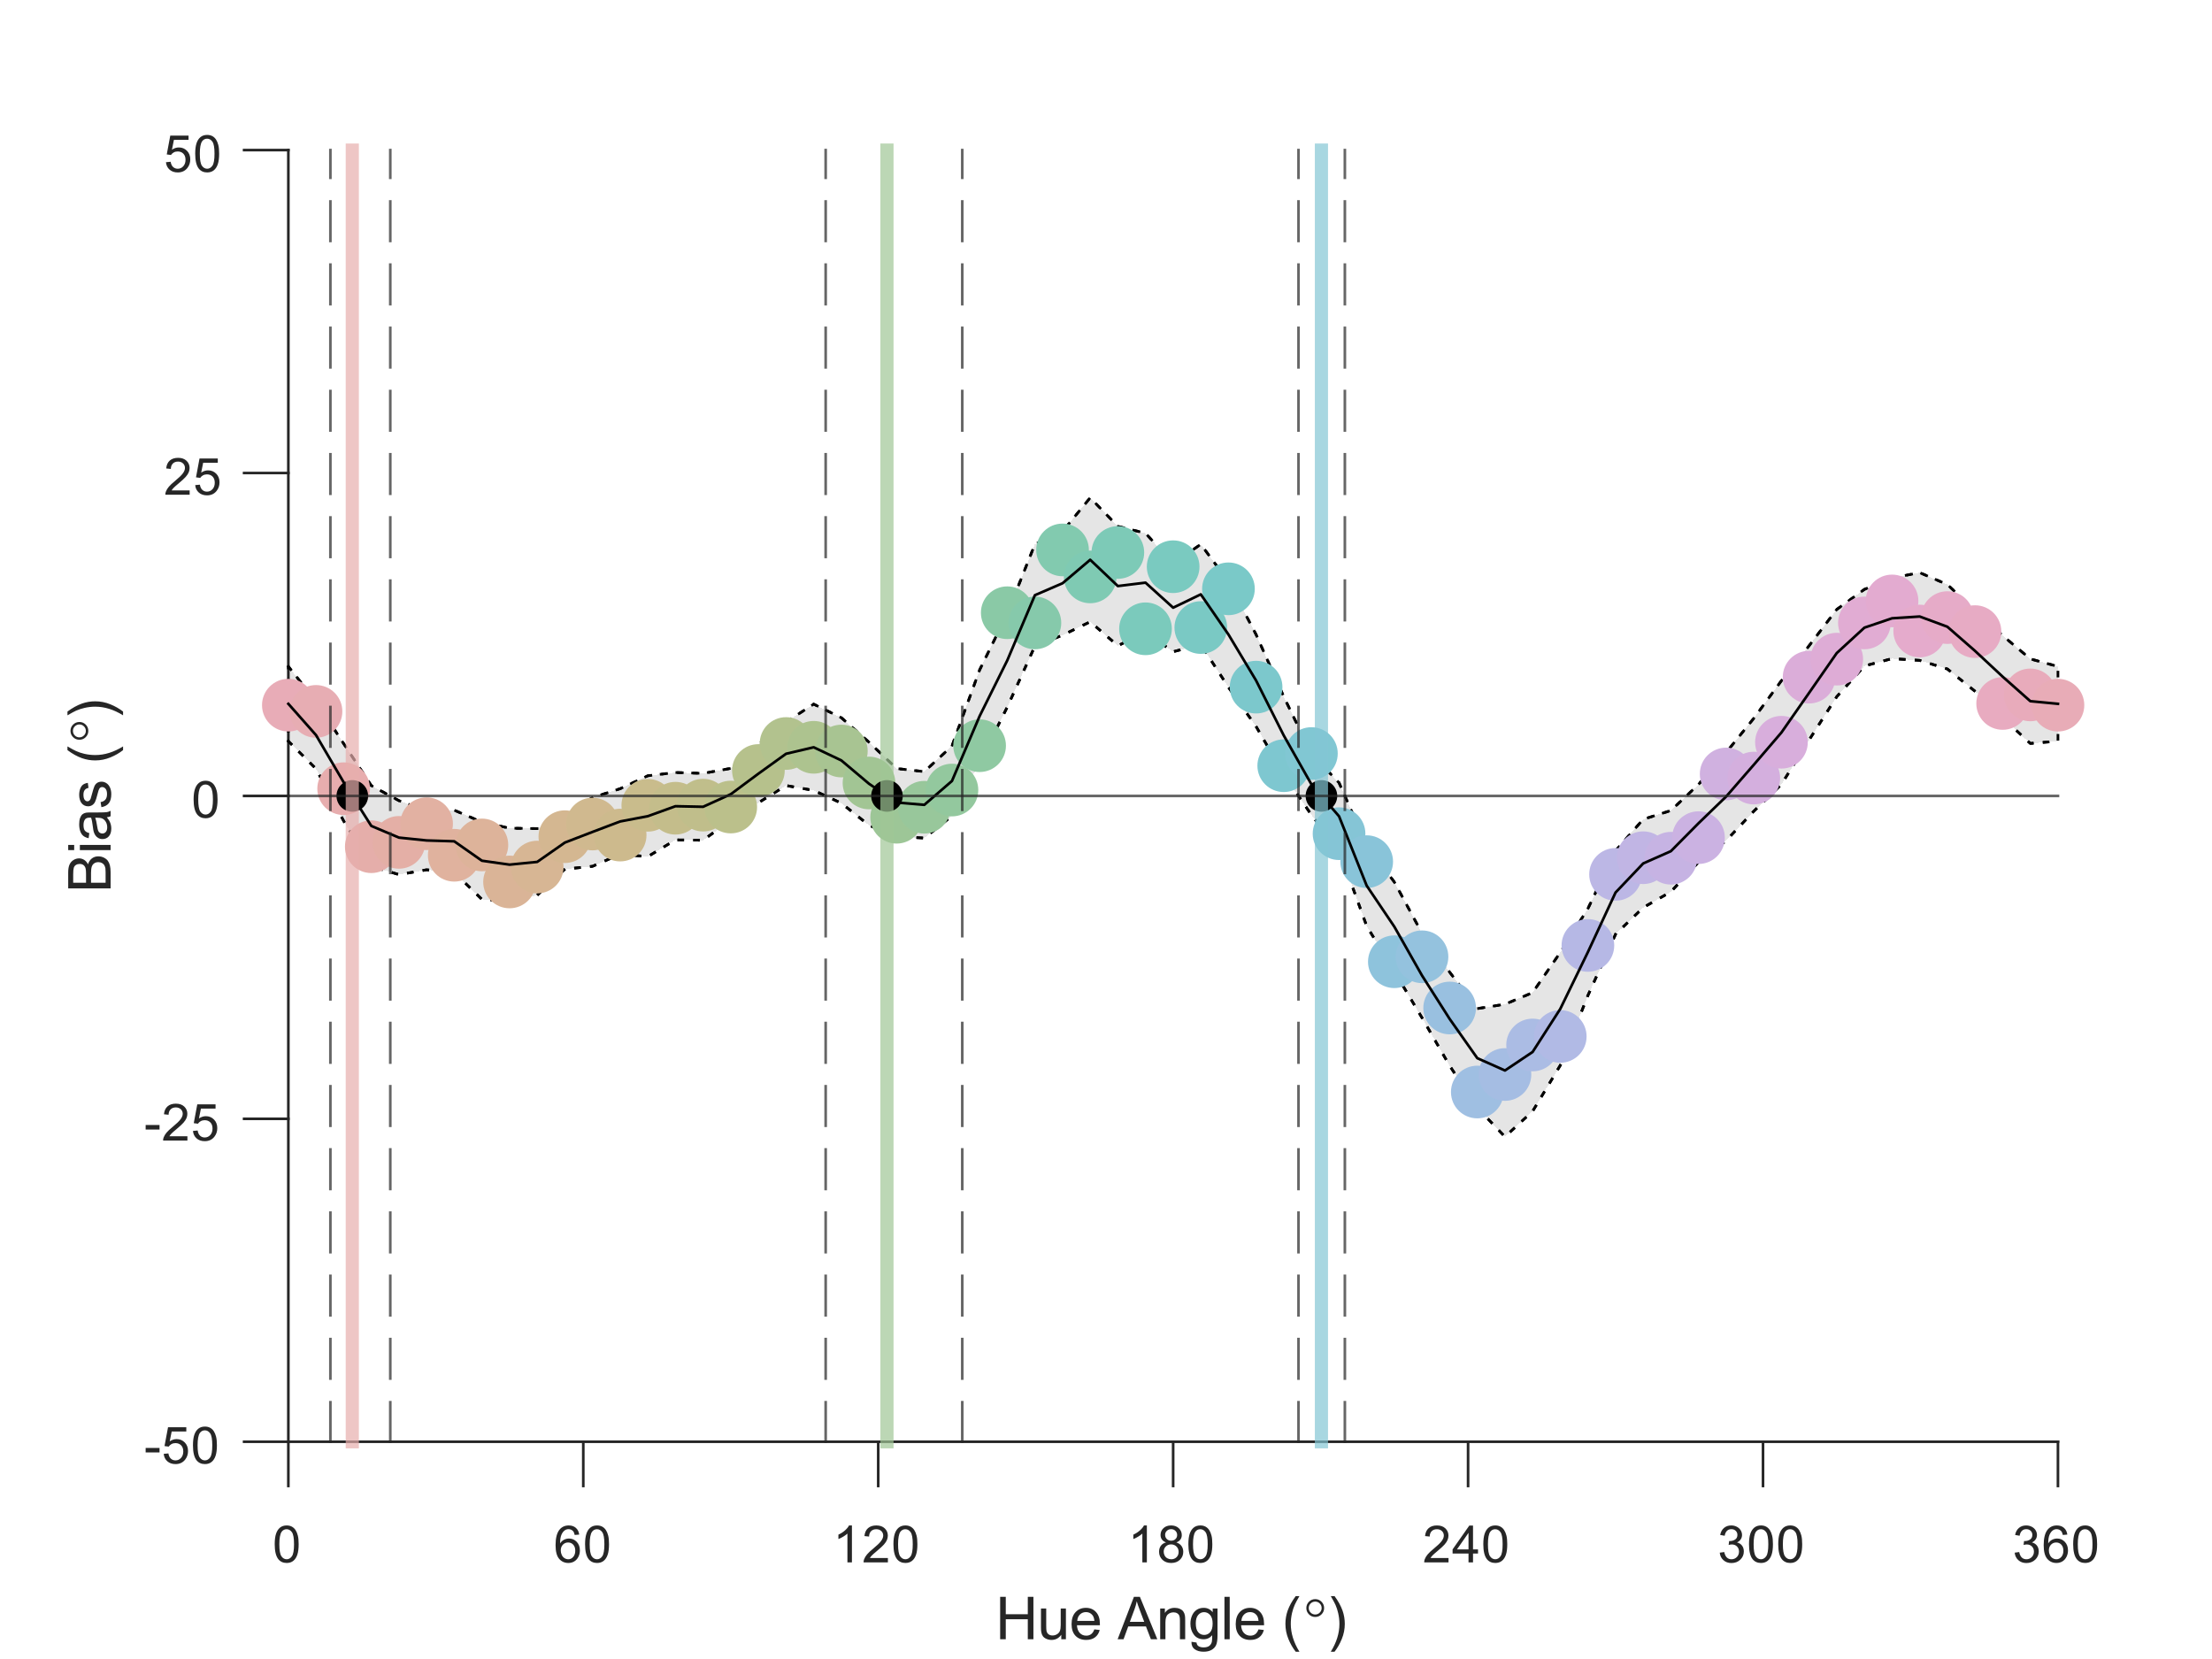 <?xml version="1.0"?>
<!DOCTYPE svg PUBLIC '-//W3C//DTD SVG 1.0//EN'
          'http://www.w3.org/TR/2001/REC-SVG-20010904/DTD/svg10.dtd'>
<svg xmlns:xlink="http://www.w3.org/1999/xlink" style="fill-opacity:1; color-rendering:auto; color-interpolation:auto; text-rendering:auto; stroke:black; stroke-linecap:square; stroke-miterlimit:10; shape-rendering:auto; stroke-opacity:1; fill:black; stroke-dasharray:none; font-weight:normal; stroke-width:1; font-family:'Dialog'; font-style:normal; stroke-linejoin:miter; font-size:12px; stroke-dashoffset:0; image-rendering:auto;" width="560" height="420" xmlns="http://www.w3.org/2000/svg"
><rect width="100%" height="100%" fill="#808080" stroke="none"/><!--Generated by the Batik Graphics2D SVG Generator--><defs id="genericDefs"
  /><g
  ><defs id="defs1"
    ><clipPath clipPathUnits="userSpaceOnUse" id="clipPath1"
      ><path d="M0 0 L560 0 L560 420 L0 420 L0 0 Z"
      /></clipPath
    ></defs
    ><g style="fill:white; stroke:white;"
    ><rect x="0" y="0" width="560" style="clip-path:url(#clipPath1); stroke:none;" height="420"
    /></g
    ><g style="fill:white; text-rendering:optimizeSpeed; color-rendering:optimizeSpeed; image-rendering:optimizeSpeed; shape-rendering:crispEdges; stroke:white; color-interpolation:sRGB;"
    ><rect x="0" width="560" height="420" y="0" style="stroke:none;"
      /><path style="stroke:none;" d="M73 365 L521 365 L521 38 L73 38 Z"
    /></g
    ><g style="fill:rgb(38,38,38); text-rendering:geometricPrecision; image-rendering:optimizeQuality; color-rendering:optimizeQuality; stroke-linejoin:round; stroke:rgb(38,38,38); color-interpolation:linearRGB; stroke-width:0.667;"
    ><line y2="365" style="fill:none;" x1="73" x2="521" y1="365"
      /><line y2="376.2" style="fill:none;" x1="73" x2="73" y1="365"
      /><line y2="376.2" style="fill:none;" x1="147.667" x2="147.667" y1="365"
      /><line y2="376.2" style="fill:none;" x1="222.333" x2="222.333" y1="365"
      /><line y2="376.2" style="fill:none;" x1="297" x2="297" y1="365"
      /><line y2="376.2" style="fill:none;" x1="371.667" x2="371.667" y1="365"
      /><line y2="376.2" style="fill:none;" x1="446.333" x2="446.333" y1="365"
      /><line y2="376.2" style="fill:none;" x1="521" x2="521" y1="365"
    /></g
    ><g transform="translate(73,381.533)" style="font-size:13.333px; fill:rgb(38,38,38); text-rendering:geometricPrecision; color-rendering:optimizeQuality; image-rendering:optimizeQuality; stroke:rgb(38,38,38); color-interpolation:linearRGB;"
    ><path style="stroke:none;" d="M-3.453 9.406 Q-3.453 7.766 -3.117 6.758 Q-2.781 5.75 -2.109 5.203 Q-1.438 4.656 -0.422 4.656 Q0.328 4.656 0.891 4.961 Q1.453 5.266 1.82 5.828 Q2.188 6.391 2.398 7.211 Q2.609 8.031 2.609 9.406 Q2.609 11.047 2.273 12.055 Q1.938 13.062 1.266 13.609 Q0.594 14.156 -0.422 14.156 Q-1.766 14.156 -2.547 13.188 Q-3.453 12.031 -3.453 9.406 ZM-2.281 9.406 Q-2.281 11.703 -1.75 12.461 Q-1.219 13.219 -0.422 13.219 Q0.359 13.219 0.898 12.461 Q1.438 11.703 1.438 9.406 Q1.438 7.109 0.898 6.359 Q0.359 5.609 -0.438 5.609 Q-1.219 5.609 -1.703 6.266 Q-2.281 7.125 -2.281 9.406 Z"
    /></g
    ><g transform="translate(147.667,381.533)" style="font-size:13.333px; fill:rgb(38,38,38); text-rendering:geometricPrecision; color-rendering:optimizeQuality; image-rendering:optimizeQuality; stroke:rgb(38,38,38); color-interpolation:linearRGB;"
    ><path style="stroke:none;" d="M-1.031 6.969 L-2.172 7.062 Q-2.312 6.391 -2.594 6.078 Q-3.062 5.594 -3.734 5.594 Q-4.281 5.594 -4.703 5.906 Q-5.234 6.297 -5.547 7.047 Q-5.859 7.797 -5.875 9.203 Q-5.469 8.578 -4.867 8.273 Q-4.266 7.969 -3.609 7.969 Q-2.469 7.969 -1.664 8.805 Q-0.859 9.641 -0.859 10.984 Q-0.859 11.859 -1.242 12.609 Q-1.625 13.359 -2.281 13.758 Q-2.938 14.156 -3.781 14.156 Q-5.203 14.156 -6.109 13.109 Q-7.016 12.062 -7.016 9.641 Q-7.016 6.953 -6.016 5.719 Q-5.141 4.656 -3.672 4.656 Q-2.578 4.656 -1.875 5.273 Q-1.172 5.891 -1.031 6.969 ZM-5.703 10.984 Q-5.703 11.578 -5.453 12.117 Q-5.203 12.656 -4.75 12.938 Q-4.297 13.219 -3.797 13.219 Q-3.078 13.219 -2.555 12.633 Q-2.031 12.047 -2.031 11.047 Q-2.031 10.078 -2.547 9.523 Q-3.062 8.969 -3.844 8.969 Q-4.625 8.969 -5.164 9.523 Q-5.703 10.078 -5.703 10.984 ZM0.451 9.406 Q0.451 7.766 0.787 6.758 Q1.123 5.75 1.794 5.203 Q2.466 4.656 3.482 4.656 Q4.232 4.656 4.794 4.961 Q5.357 5.266 5.724 5.828 Q6.091 6.391 6.302 7.211 Q6.513 8.031 6.513 9.406 Q6.513 11.047 6.177 12.055 Q5.841 13.062 5.169 13.609 Q4.497 14.156 3.482 14.156 Q2.138 14.156 1.357 13.188 Q0.451 12.031 0.451 9.406 ZM1.623 9.406 Q1.623 11.703 2.154 12.461 Q2.685 13.219 3.482 13.219 Q4.263 13.219 4.802 12.461 Q5.341 11.703 5.341 9.406 Q5.341 7.109 4.802 6.359 Q4.263 5.609 3.466 5.609 Q2.685 5.609 2.201 6.266 Q1.623 7.125 1.623 9.406 Z"
    /></g
    ><g transform="translate(222.333,381.533)" style="font-size:13.333px; fill:rgb(38,38,38); text-rendering:geometricPrecision; color-rendering:optimizeQuality; image-rendering:optimizeQuality; stroke:rgb(38,38,38); color-interpolation:linearRGB;"
    ><path style="stroke:none;" d="M-6.656 14 L-7.797 14 L-7.797 6.719 Q-8.219 7.109 -8.883 7.508 Q-9.547 7.906 -10.078 8.094 L-10.078 6.984 Q-9.125 6.547 -8.406 5.906 Q-7.688 5.266 -7.391 4.656 L-6.656 4.656 L-6.656 14 ZM2.451 12.906 L2.451 14 L-3.706 14 Q-3.721 13.594 -3.565 13.203 Q-3.331 12.578 -2.815 11.969 Q-2.299 11.359 -1.315 10.562 Q0.201 9.312 0.732 8.586 Q1.263 7.859 1.263 7.219 Q1.263 6.531 0.779 6.07 Q0.294 5.609 -0.487 5.609 Q-1.315 5.609 -1.807 6.102 Q-2.299 6.594 -2.315 7.469 L-3.487 7.344 Q-3.362 6.031 -2.581 5.344 Q-1.799 4.656 -0.471 4.656 Q0.873 4.656 1.654 5.398 Q2.435 6.141 2.435 7.234 Q2.435 7.797 2.208 8.336 Q1.982 8.875 1.451 9.477 Q0.919 10.078 -0.315 11.109 Q-1.346 11.969 -1.635 12.281 Q-1.924 12.594 -2.112 12.906 L2.451 12.906 ZM3.854 9.406 Q3.854 7.766 4.19 6.758 Q4.526 5.75 5.198 5.203 Q5.87 4.656 6.886 4.656 Q7.636 4.656 8.198 4.961 Q8.761 5.266 9.128 5.828 Q9.495 6.391 9.706 7.211 Q9.917 8.031 9.917 9.406 Q9.917 11.047 9.581 12.055 Q9.245 13.062 8.573 13.609 Q7.901 14.156 6.886 14.156 Q5.542 14.156 4.761 13.188 Q3.854 12.031 3.854 9.406 ZM5.026 9.406 Q5.026 11.703 5.558 12.461 Q6.089 13.219 6.886 13.219 Q7.667 13.219 8.206 12.461 Q8.745 11.703 8.745 9.406 Q8.745 7.109 8.206 6.359 Q7.667 5.609 6.87 5.609 Q6.089 5.609 5.604 6.266 Q5.026 7.125 5.026 9.406 Z"
    /></g
    ><g transform="translate(297,381.533)" style="font-size:13.333px; fill:rgb(38,38,38); text-rendering:geometricPrecision; color-rendering:optimizeQuality; image-rendering:optimizeQuality; stroke:rgb(38,38,38); color-interpolation:linearRGB;"
    ><path style="stroke:none;" d="M-6.656 14 L-7.797 14 L-7.797 6.719 Q-8.219 7.109 -8.883 7.508 Q-9.547 7.906 -10.078 8.094 L-10.078 6.984 Q-9.125 6.547 -8.406 5.906 Q-7.688 5.266 -7.391 4.656 L-6.656 4.656 L-6.656 14 ZM-1.799 8.953 Q-2.502 8.688 -2.846 8.211 Q-3.19 7.734 -3.19 7.062 Q-3.19 6.047 -2.463 5.352 Q-1.737 4.656 -0.518 4.656 Q0.701 4.656 1.443 5.367 Q2.185 6.078 2.185 7.094 Q2.185 7.734 1.841 8.211 Q1.498 8.688 0.81 8.953 Q1.669 9.234 2.115 9.859 Q2.56 10.484 2.56 11.344 Q2.56 12.531 1.716 13.344 Q0.873 14.156 -0.502 14.156 Q-1.877 14.156 -2.721 13.344 Q-3.565 12.531 -3.565 11.312 Q-3.565 10.406 -3.104 9.789 Q-2.643 9.172 -1.799 8.953 ZM-2.034 7.016 Q-2.034 7.672 -1.604 8.094 Q-1.174 8.516 -0.502 8.516 Q0.169 8.516 0.591 8.102 Q1.013 7.688 1.013 7.078 Q1.013 6.453 0.576 6.023 Q0.138 5.594 -0.502 5.594 Q-1.159 5.594 -1.596 6.016 Q-2.034 6.438 -2.034 7.016 ZM-2.393 11.312 Q-2.393 11.797 -2.159 12.258 Q-1.924 12.719 -1.471 12.969 Q-1.018 13.219 -0.487 13.219 Q0.326 13.219 0.857 12.695 Q1.388 12.172 1.388 11.359 Q1.388 10.531 0.841 9.992 Q0.294 9.453 -0.534 9.453 Q-1.331 9.453 -1.862 9.984 Q-2.393 10.516 -2.393 11.312 ZM3.854 9.406 Q3.854 7.766 4.19 6.758 Q4.526 5.75 5.198 5.203 Q5.87 4.656 6.886 4.656 Q7.636 4.656 8.198 4.961 Q8.761 5.266 9.128 5.828 Q9.495 6.391 9.706 7.211 Q9.917 8.031 9.917 9.406 Q9.917 11.047 9.581 12.055 Q9.245 13.062 8.573 13.609 Q7.901 14.156 6.886 14.156 Q5.542 14.156 4.761 13.188 Q3.854 12.031 3.854 9.406 ZM5.026 9.406 Q5.026 11.703 5.558 12.461 Q6.089 13.219 6.886 13.219 Q7.667 13.219 8.206 12.461 Q8.745 11.703 8.745 9.406 Q8.745 7.109 8.206 6.359 Q7.667 5.609 6.87 5.609 Q6.089 5.609 5.604 6.266 Q5.026 7.125 5.026 9.406 Z"
    /></g
    ><g transform="translate(371.667,381.533)" style="font-size:13.333px; fill:rgb(38,38,38); text-rendering:geometricPrecision; color-rendering:optimizeQuality; image-rendering:optimizeQuality; stroke:rgb(38,38,38); color-interpolation:linearRGB;"
    ><path style="stroke:none;" d="M-4.953 12.906 L-4.953 14 L-11.109 14 Q-11.125 13.594 -10.969 13.203 Q-10.734 12.578 -10.219 11.969 Q-9.703 11.359 -8.719 10.562 Q-7.203 9.312 -6.672 8.586 Q-6.141 7.859 -6.141 7.219 Q-6.141 6.531 -6.625 6.07 Q-7.109 5.609 -7.891 5.609 Q-8.719 5.609 -9.211 6.102 Q-9.703 6.594 -9.719 7.469 L-10.891 7.344 Q-10.766 6.031 -9.984 5.344 Q-9.203 4.656 -7.875 4.656 Q-6.531 4.656 -5.75 5.398 Q-4.969 6.141 -4.969 7.234 Q-4.969 7.797 -5.195 8.336 Q-5.422 8.875 -5.953 9.477 Q-6.484 10.078 -7.719 11.109 Q-8.75 11.969 -9.039 12.281 Q-9.328 12.594 -9.516 12.906 L-4.953 12.906 ZM0.107 14 L0.107 11.766 L-3.924 11.766 L-3.924 10.719 L0.31 4.688 L1.248 4.688 L1.248 10.719 L2.513 10.719 L2.513 11.766 L1.248 11.766 L1.248 14 L0.107 14 ZM0.107 10.719 L0.107 6.531 L-2.815 10.719 L0.107 10.719 ZM3.854 9.406 Q3.854 7.766 4.19 6.758 Q4.526 5.75 5.198 5.203 Q5.87 4.656 6.886 4.656 Q7.636 4.656 8.198 4.961 Q8.761 5.266 9.128 5.828 Q9.495 6.391 9.706 7.211 Q9.917 8.031 9.917 9.406 Q9.917 11.047 9.581 12.055 Q9.245 13.062 8.573 13.609 Q7.901 14.156 6.886 14.156 Q5.542 14.156 4.761 13.188 Q3.854 12.031 3.854 9.406 ZM5.026 9.406 Q5.026 11.703 5.558 12.461 Q6.089 13.219 6.886 13.219 Q7.667 13.219 8.206 12.461 Q8.745 11.703 8.745 9.406 Q8.745 7.109 8.206 6.359 Q7.667 5.609 6.87 5.609 Q6.089 5.609 5.604 6.266 Q5.026 7.125 5.026 9.406 Z"
    /></g
    ><g transform="translate(446.333,381.533)" style="font-size:13.333px; fill:rgb(38,38,38); text-rendering:geometricPrecision; color-rendering:optimizeQuality; image-rendering:optimizeQuality; stroke:rgb(38,38,38); color-interpolation:linearRGB;"
    ><path style="stroke:none;" d="M-10.953 11.547 L-9.812 11.391 Q-9.609 12.359 -9.141 12.789 Q-8.672 13.219 -7.984 13.219 Q-7.188 13.219 -6.633 12.664 Q-6.078 12.109 -6.078 11.281 Q-6.078 10.484 -6.586 9.977 Q-7.094 9.469 -7.891 9.469 Q-8.219 9.469 -8.703 9.594 L-8.578 8.594 Q-8.453 8.609 -8.391 8.609 Q-7.656 8.609 -7.07 8.227 Q-6.484 7.844 -6.484 7.047 Q-6.484 6.422 -6.914 6.008 Q-7.344 5.594 -8.016 5.594 Q-8.688 5.594 -9.125 6.016 Q-9.562 6.438 -9.703 7.266 L-10.844 7.062 Q-10.625 5.922 -9.883 5.289 Q-9.141 4.656 -8.047 4.656 Q-7.281 4.656 -6.641 4.984 Q-6 5.312 -5.656 5.875 Q-5.312 6.438 -5.312 7.078 Q-5.312 7.672 -5.641 8.172 Q-5.969 8.672 -6.594 8.953 Q-5.781 9.156 -5.32 9.75 Q-4.859 10.344 -4.859 11.25 Q-4.859 12.469 -5.75 13.32 Q-6.641 14.172 -8 14.172 Q-9.219 14.172 -10.031 13.438 Q-10.844 12.703 -10.953 11.547 ZM-3.549 9.406 Q-3.549 7.766 -3.213 6.758 Q-2.877 5.75 -2.206 5.203 Q-1.534 4.656 -0.518 4.656 Q0.232 4.656 0.794 4.961 Q1.357 5.266 1.724 5.828 Q2.091 6.391 2.302 7.211 Q2.513 8.031 2.513 9.406 Q2.513 11.047 2.177 12.055 Q1.841 13.062 1.169 13.609 Q0.497 14.156 -0.518 14.156 Q-1.862 14.156 -2.643 13.188 Q-3.549 12.031 -3.549 9.406 ZM-2.377 9.406 Q-2.377 11.703 -1.846 12.461 Q-1.315 13.219 -0.518 13.219 Q0.263 13.219 0.802 12.461 Q1.341 11.703 1.341 9.406 Q1.341 7.109 0.802 6.359 Q0.263 5.609 -0.534 5.609 Q-1.315 5.609 -1.799 6.266 Q-2.377 7.125 -2.377 9.406 ZM3.854 9.406 Q3.854 7.766 4.19 6.758 Q4.526 5.75 5.198 5.203 Q5.87 4.656 6.886 4.656 Q7.636 4.656 8.198 4.961 Q8.761 5.266 9.128 5.828 Q9.495 6.391 9.706 7.211 Q9.917 8.031 9.917 9.406 Q9.917 11.047 9.581 12.055 Q9.245 13.062 8.573 13.609 Q7.901 14.156 6.886 14.156 Q5.542 14.156 4.761 13.188 Q3.854 12.031 3.854 9.406 ZM5.026 9.406 Q5.026 11.703 5.558 12.461 Q6.089 13.219 6.886 13.219 Q7.667 13.219 8.206 12.461 Q8.745 11.703 8.745 9.406 Q8.745 7.109 8.206 6.359 Q7.667 5.609 6.87 5.609 Q6.089 5.609 5.604 6.266 Q5.026 7.125 5.026 9.406 Z"
    /></g
    ><g transform="translate(521,381.533)" style="font-size:13.333px; fill:rgb(38,38,38); text-rendering:geometricPrecision; color-rendering:optimizeQuality; image-rendering:optimizeQuality; stroke:rgb(38,38,38); color-interpolation:linearRGB;"
    ><path style="stroke:none;" d="M-10.953 11.547 L-9.812 11.391 Q-9.609 12.359 -9.141 12.789 Q-8.672 13.219 -7.984 13.219 Q-7.188 13.219 -6.633 12.664 Q-6.078 12.109 -6.078 11.281 Q-6.078 10.484 -6.586 9.977 Q-7.094 9.469 -7.891 9.469 Q-8.219 9.469 -8.703 9.594 L-8.578 8.594 Q-8.453 8.609 -8.391 8.609 Q-7.656 8.609 -7.07 8.227 Q-6.484 7.844 -6.484 7.047 Q-6.484 6.422 -6.914 6.008 Q-7.344 5.594 -8.016 5.594 Q-8.688 5.594 -9.125 6.016 Q-9.562 6.438 -9.703 7.266 L-10.844 7.062 Q-10.625 5.922 -9.883 5.289 Q-9.141 4.656 -8.047 4.656 Q-7.281 4.656 -6.641 4.984 Q-6 5.312 -5.656 5.875 Q-5.312 6.438 -5.312 7.078 Q-5.312 7.672 -5.641 8.172 Q-5.969 8.672 -6.594 8.953 Q-5.781 9.156 -5.32 9.75 Q-4.859 10.344 -4.859 11.25 Q-4.859 12.469 -5.75 13.32 Q-6.641 14.172 -8 14.172 Q-9.219 14.172 -10.031 13.438 Q-10.844 12.703 -10.953 11.547 ZM2.373 6.969 L1.232 7.062 Q1.091 6.391 0.81 6.078 Q0.341 5.594 -0.331 5.594 Q-0.877 5.594 -1.299 5.906 Q-1.831 6.297 -2.143 7.047 Q-2.456 7.797 -2.471 9.203 Q-2.065 8.578 -1.463 8.273 Q-0.862 7.969 -0.206 7.969 Q0.935 7.969 1.74 8.805 Q2.544 9.641 2.544 10.984 Q2.544 11.859 2.162 12.609 Q1.779 13.359 1.123 13.758 Q0.466 14.156 -0.378 14.156 Q-1.799 14.156 -2.706 13.109 Q-3.612 12.062 -3.612 9.641 Q-3.612 6.953 -2.612 5.719 Q-1.737 4.656 -0.268 4.656 Q0.826 4.656 1.529 5.273 Q2.232 5.891 2.373 6.969 ZM-2.299 10.984 Q-2.299 11.578 -2.049 12.117 Q-1.799 12.656 -1.346 12.938 Q-0.893 13.219 -0.393 13.219 Q0.326 13.219 0.849 12.633 Q1.373 12.047 1.373 11.047 Q1.373 10.078 0.857 9.523 Q0.341 8.969 -0.44 8.969 Q-1.221 8.969 -1.76 9.523 Q-2.299 10.078 -2.299 10.984 ZM3.854 9.406 Q3.854 7.766 4.19 6.758 Q4.526 5.75 5.198 5.203 Q5.87 4.656 6.886 4.656 Q7.636 4.656 8.198 4.961 Q8.761 5.266 9.128 5.828 Q9.495 6.391 9.706 7.211 Q9.917 8.031 9.917 9.406 Q9.917 11.047 9.581 12.055 Q9.245 13.062 8.573 13.609 Q7.901 14.156 6.886 14.156 Q5.542 14.156 4.761 13.188 Q3.854 12.031 3.854 9.406 ZM5.026 9.406 Q5.026 11.703 5.558 12.461 Q6.089 13.219 6.886 13.219 Q7.667 13.219 8.206 12.461 Q8.745 11.703 8.745 9.406 Q8.745 7.109 8.206 6.359 Q7.667 5.609 6.87 5.609 Q6.089 5.609 5.604 6.266 Q5.026 7.125 5.026 9.406 Z"
    /></g
    ><g transform="translate(252,415)" style="font-size:14.667px; fill:rgb(38,38,38); text-rendering:geometricPrecision; color-rendering:optimizeQuality; image-rendering:optimizeQuality; stroke:rgb(38,38,38); color-interpolation:linearRGB;"
    ><path style="stroke:none;" d="M1.203 0 L1.203 -10.734 L2.625 -10.734 L2.625 -6.328 L8.203 -6.328 L8.203 -10.734 L9.625 -10.734 L9.625 0 L8.203 0 L8.203 -5.062 L2.625 -5.062 L2.625 0 L1.203 0 ZM16.678 0 L16.678 -1.141 Q15.756 0.172 14.209 0.172 Q13.522 0.172 12.92 -0.094 Q12.319 -0.359 12.03 -0.758 Q11.741 -1.156 11.631 -1.734 Q11.537 -2.109 11.537 -2.953 L11.537 -7.781 L12.866 -7.781 L12.866 -3.469 Q12.866 -2.438 12.944 -2.078 Q13.069 -1.547 13.467 -1.25 Q13.866 -0.953 14.459 -0.953 Q15.053 -0.953 15.576 -1.258 Q16.1 -1.562 16.319 -2.086 Q16.537 -2.609 16.537 -3.609 L16.537 -7.781 L17.85 -7.781 L17.85 0 L16.678 0 ZM25.048 -2.5 L26.407 -2.344 Q26.095 -1.141 25.22 -0.484 Q24.345 0.172 22.985 0.172 Q21.282 0.172 20.282 -0.875 Q19.282 -1.922 19.282 -3.828 Q19.282 -5.781 20.298 -6.867 Q21.314 -7.953 22.923 -7.953 Q24.485 -7.953 25.47 -6.891 Q26.454 -5.828 26.454 -3.906 Q26.454 -3.781 26.454 -3.547 L20.642 -3.547 Q20.72 -2.266 21.368 -1.586 Q22.017 -0.906 23.001 -0.906 Q23.72 -0.906 24.235 -1.289 Q24.751 -1.672 25.048 -2.5 ZM20.72 -4.641 L25.064 -4.641 Q24.97 -5.625 24.564 -6.109 Q23.939 -6.875 22.939 -6.875 Q22.017 -6.875 21.399 -6.266 Q20.782 -5.656 20.72 -4.641 ZM30.943 0 L35.068 -10.734 L36.584 -10.734 L40.99 0 L39.365 0 L38.115 -3.25 L33.63 -3.25 L32.443 0 L30.943 0 ZM34.037 -4.406 L37.677 -4.406 L36.552 -7.391 Q36.037 -8.734 35.787 -9.609 Q35.584 -8.578 35.209 -7.562 L34.037 -4.406 ZM41.718 0 L41.718 -7.781 L42.906 -7.781 L42.906 -6.672 Q43.765 -7.953 45.39 -7.953 Q46.093 -7.953 46.679 -7.703 Q47.265 -7.453 47.562 -7.039 Q47.859 -6.625 47.968 -6.062 Q48.047 -5.703 48.047 -4.781 L48.047 0 L46.718 0 L46.718 -4.734 Q46.718 -5.531 46.57 -5.93 Q46.422 -6.328 46.031 -6.57 Q45.64 -6.812 45.109 -6.812 Q44.265 -6.812 43.656 -6.281 Q43.047 -5.75 43.047 -4.25 L43.047 0 L41.718 0 ZM49.635 0.641 L50.916 0.828 Q50.995 1.422 51.354 1.703 Q51.854 2.062 52.698 2.062 Q53.62 2.062 54.12 1.695 Q54.62 1.328 54.791 0.672 Q54.885 0.266 54.885 -1.016 Q54.026 0 52.729 0 Q51.12 0 50.245 -1.156 Q49.37 -2.312 49.37 -3.938 Q49.37 -5.047 49.776 -5.984 Q50.182 -6.922 50.94 -7.438 Q51.698 -7.953 52.745 -7.953 Q54.12 -7.953 55.01 -6.844 L55.01 -7.781 L56.229 -7.781 L56.229 -1.062 Q56.229 0.766 55.854 1.523 Q55.479 2.281 54.682 2.719 Q53.885 3.156 52.713 3.156 Q51.323 3.156 50.463 2.531 Q49.604 1.906 49.635 0.641 ZM50.729 -4.031 Q50.729 -2.5 51.331 -1.797 Q51.932 -1.094 52.854 -1.094 Q53.76 -1.094 54.377 -1.789 Q54.995 -2.484 54.995 -3.984 Q54.995 -5.406 54.362 -6.133 Q53.729 -6.859 52.838 -6.859 Q51.948 -6.859 51.338 -6.148 Q50.729 -5.438 50.729 -4.031 ZM57.989 0 L57.989 -10.734 L59.318 -10.734 L59.318 0 L57.989 0 ZM66.605 -2.5 L67.964 -2.344 Q67.652 -1.141 66.777 -0.484 Q65.902 0.172 64.542 0.172 Q62.839 0.172 61.839 -0.875 Q60.839 -1.922 60.839 -3.828 Q60.839 -5.781 61.855 -6.867 Q62.871 -7.953 64.48 -7.953 Q66.042 -7.953 67.027 -6.891 Q68.011 -5.828 68.011 -3.906 Q68.011 -3.781 68.011 -3.547 L62.199 -3.547 Q62.277 -2.266 62.925 -1.586 Q63.574 -0.906 64.558 -0.906 Q65.277 -0.906 65.792 -1.289 Q66.308 -1.672 66.605 -2.5 ZM62.277 -4.641 L66.621 -4.641 Q66.527 -5.625 66.121 -6.109 Q65.496 -6.875 64.496 -6.875 Q63.574 -6.875 62.956 -6.266 Q62.339 -5.656 62.277 -4.641 ZM76.031 3.156 Q74.937 1.781 74.18 -0.062 Q73.422 -1.906 73.422 -3.891 Q73.422 -5.625 73.984 -7.234 Q74.641 -9.078 76.031 -10.922 L76.969 -10.922 Q76.078 -9.391 75.797 -8.75 Q75.344 -7.734 75.094 -6.641 Q74.781 -5.266 74.781 -3.875 Q74.781 -0.359 76.969 3.156 L76.031 3.156 Z"
    /></g
    ><g transform="translate(330,415)" style="font-size:14.667px; fill:rgb(38,38,38); text-rendering:geometricPrecision; image-rendering:optimizeQuality; color-rendering:optimizeQuality; font-family:serif; stroke:rgb(38,38,38); color-interpolation:linearRGB;"
    ><path style="stroke:none;" d="M2.969 -10.156 Q3.906 -10.156 4.562 -9.492 Q5.219 -8.828 5.219 -7.891 Q5.219 -6.969 4.562 -6.305 Q3.906 -5.641 2.969 -5.641 Q2.031 -5.641 1.375 -6.305 Q0.719 -6.969 0.719 -7.891 Q0.719 -8.828 1.375 -9.492 Q2.031 -10.156 2.969 -10.156 ZM2.969 -9.531 Q2.281 -9.531 1.805 -9.055 Q1.328 -8.578 1.328 -7.906 Q1.328 -7.234 1.805 -6.75 Q2.281 -6.266 2.969 -6.266 Q3.641 -6.266 4.117 -6.75 Q4.594 -7.234 4.594 -7.906 Q4.594 -8.578 4.117 -9.055 Q3.641 -9.531 2.969 -9.531 Z"
    /></g
    ><g transform="translate(336,415)" style="font-size:14.667px; fill:rgb(38,38,38); text-rendering:geometricPrecision; color-rendering:optimizeQuality; image-rendering:optimizeQuality; stroke:rgb(38,38,38); color-interpolation:linearRGB;"
    ><path style="stroke:none;" d="M1.859 3.156 L0.906 3.156 Q3.094 -0.359 3.094 -3.875 Q3.094 -5.266 2.781 -6.609 Q2.531 -7.719 2.094 -8.719 Q1.797 -9.375 0.906 -10.922 L1.859 -10.922 Q3.234 -9.078 3.891 -7.234 Q4.453 -5.625 4.453 -3.891 Q4.453 -1.906 3.695 -0.062 Q2.938 1.781 1.859 3.156 Z"
    /></g
    ><g style="fill:rgb(38,38,38); text-rendering:geometricPrecision; image-rendering:optimizeQuality; color-rendering:optimizeQuality; stroke-linejoin:round; stroke:rgb(38,38,38); color-interpolation:linearRGB; stroke-width:0.667;"
    ><line y2="38" style="fill:none;" x1="73" x2="73" y1="365"
      /><line y2="365" style="fill:none;" x1="73" x2="61.8" y1="365"
      /><line y2="283.25" style="fill:none;" x1="73" x2="61.8" y1="283.25"
      /><line y2="201.5" style="fill:none;" x1="73" x2="61.8" y1="201.5"
      /><line y2="119.75" style="fill:none;" x1="73" x2="61.8" y1="119.75"
      /><line y2="38" style="fill:none;" x1="73" x2="61.8" y1="38"
    /></g
    ><g transform="translate(56.467,365)" style="font-size:13.333px; fill:rgb(38,38,38); text-rendering:geometricPrecision; color-rendering:optimizeQuality; image-rendering:optimizeQuality; stroke:rgb(38,38,38); color-interpolation:linearRGB;"
    ><path style="stroke:none;" d="M-19.594 2.703 L-19.594 1.562 L-16.078 1.562 L-16.078 2.703 L-19.594 2.703 ZM-15.02 3.062 L-13.832 2.953 Q-13.692 3.844 -13.207 4.281 Q-12.723 4.719 -12.036 4.719 Q-11.207 4.719 -10.637 4.094 Q-10.067 3.469 -10.067 2.453 Q-10.067 1.469 -10.614 0.906 Q-11.161 0.344 -12.051 0.344 Q-12.614 0.344 -13.059 0.594 Q-13.504 0.844 -13.754 1.234 L-14.817 1.094 L-13.926 -3.672 L-9.301 -3.672 L-9.301 -2.594 L-13.004 -2.594 L-13.504 -0.094 Q-12.676 -0.672 -11.754 -0.672 Q-10.536 -0.672 -9.7 0.172 Q-8.864 1.016 -8.864 2.344 Q-8.864 3.609 -9.598 4.531 Q-10.489 5.656 -12.036 5.656 Q-13.301 5.656 -14.106 4.945 Q-14.911 4.234 -15.02 3.062 ZM-7.616 0.906 Q-7.616 -0.734 -7.28 -1.742 Q-6.944 -2.75 -6.272 -3.297 Q-5.601 -3.844 -4.585 -3.844 Q-3.835 -3.844 -3.272 -3.539 Q-2.71 -3.234 -2.343 -2.672 Q-1.976 -2.109 -1.765 -1.289 Q-1.554 -0.469 -1.554 0.906 Q-1.554 2.547 -1.89 3.555 Q-2.226 4.562 -2.897 5.109 Q-3.569 5.656 -4.585 5.656 Q-5.929 5.656 -6.71 4.688 Q-7.616 3.531 -7.616 0.906 ZM-6.444 0.906 Q-6.444 3.203 -5.913 3.961 Q-5.382 4.719 -4.585 4.719 Q-3.804 4.719 -3.265 3.961 Q-2.726 3.203 -2.726 0.906 Q-2.726 -1.391 -3.265 -2.141 Q-3.804 -2.891 -4.601 -2.891 Q-5.382 -2.891 -5.866 -2.234 Q-6.444 -1.375 -6.444 0.906 Z"
    /></g
    ><g transform="translate(56.467,283.25)" style="font-size:13.333px; fill:rgb(38,38,38); text-rendering:geometricPrecision; color-rendering:optimizeQuality; image-rendering:optimizeQuality; stroke:rgb(38,38,38); color-interpolation:linearRGB;"
    ><path style="stroke:none;" d="M-19.594 2.703 L-19.594 1.562 L-16.078 1.562 L-16.078 2.703 L-19.594 2.703 ZM-9.02 4.406 L-9.02 5.5 L-15.176 5.5 Q-15.192 5.094 -15.036 4.703 Q-14.801 4.078 -14.286 3.469 Q-13.77 2.859 -12.786 2.062 Q-11.27 0.812 -10.739 0.086 Q-10.207 -0.641 -10.207 -1.281 Q-10.207 -1.969 -10.692 -2.43 Q-11.176 -2.891 -11.957 -2.891 Q-12.786 -2.891 -13.278 -2.398 Q-13.77 -1.906 -13.786 -1.031 L-14.957 -1.156 Q-14.832 -2.469 -14.051 -3.156 Q-13.27 -3.844 -11.942 -3.844 Q-10.598 -3.844 -9.817 -3.102 Q-9.036 -2.359 -9.036 -1.266 Q-9.036 -0.703 -9.262 -0.164 Q-9.489 0.375 -10.02 0.977 Q-10.551 1.578 -11.786 2.609 Q-12.817 3.469 -13.106 3.781 Q-13.395 4.094 -13.582 4.406 L-9.02 4.406 ZM-7.616 3.062 L-6.429 2.953 Q-6.288 3.844 -5.804 4.281 Q-5.319 4.719 -4.632 4.719 Q-3.804 4.719 -3.233 4.094 Q-2.663 3.469 -2.663 2.453 Q-2.663 1.469 -3.21 0.906 Q-3.757 0.344 -4.647 0.344 Q-5.21 0.344 -5.655 0.594 Q-6.101 0.844 -6.351 1.234 L-7.413 1.094 L-6.522 -3.672 L-1.897 -3.672 L-1.897 -2.594 L-5.601 -2.594 L-6.101 -0.094 Q-5.272 -0.672 -4.351 -0.672 Q-3.132 -0.672 -2.296 0.172 Q-1.46 1.016 -1.46 2.344 Q-1.46 3.609 -2.194 4.531 Q-3.085 5.656 -4.632 5.656 Q-5.897 5.656 -6.702 4.945 Q-7.507 4.234 -7.616 3.062 Z"
    /></g
    ><g transform="translate(56.467,201.5)" style="font-size:13.333px; fill:rgb(38,38,38); text-rendering:geometricPrecision; color-rendering:optimizeQuality; image-rendering:optimizeQuality; stroke:rgb(38,38,38); color-interpolation:linearRGB;"
    ><path style="stroke:none;" d="M-7.453 0.906 Q-7.453 -0.734 -7.117 -1.742 Q-6.781 -2.75 -6.109 -3.297 Q-5.438 -3.844 -4.422 -3.844 Q-3.672 -3.844 -3.109 -3.539 Q-2.547 -3.234 -2.18 -2.672 Q-1.812 -2.109 -1.602 -1.289 Q-1.391 -0.469 -1.391 0.906 Q-1.391 2.547 -1.727 3.555 Q-2.062 4.562 -2.734 5.109 Q-3.406 5.656 -4.422 5.656 Q-5.766 5.656 -6.547 4.688 Q-7.453 3.531 -7.453 0.906 ZM-6.281 0.906 Q-6.281 3.203 -5.75 3.961 Q-5.219 4.719 -4.422 4.719 Q-3.641 4.719 -3.102 3.961 Q-2.562 3.203 -2.562 0.906 Q-2.562 -1.391 -3.102 -2.141 Q-3.641 -2.891 -4.438 -2.891 Q-5.219 -2.891 -5.703 -2.234 Q-6.281 -1.375 -6.281 0.906 Z"
    /></g
    ><g transform="translate(56.467,119.75)" style="font-size:13.333px; fill:rgb(38,38,38); text-rendering:geometricPrecision; color-rendering:optimizeQuality; image-rendering:optimizeQuality; stroke:rgb(38,38,38); color-interpolation:linearRGB;"
    ><path style="stroke:none;" d="M-8.453 4.406 L-8.453 5.5 L-14.609 5.5 Q-14.625 5.094 -14.469 4.703 Q-14.234 4.078 -13.719 3.469 Q-13.203 2.859 -12.219 2.062 Q-10.703 0.812 -10.172 0.086 Q-9.641 -0.641 -9.641 -1.281 Q-9.641 -1.969 -10.125 -2.43 Q-10.609 -2.891 -11.391 -2.891 Q-12.219 -2.891 -12.711 -2.398 Q-13.203 -1.906 -13.219 -1.031 L-14.391 -1.156 Q-14.266 -2.469 -13.484 -3.156 Q-12.703 -3.844 -11.375 -3.844 Q-10.031 -3.844 -9.25 -3.102 Q-8.469 -2.359 -8.469 -1.266 Q-8.469 -0.703 -8.695 -0.164 Q-8.922 0.375 -9.453 0.977 Q-9.984 1.578 -11.219 2.609 Q-12.25 3.469 -12.539 3.781 Q-12.828 4.094 -13.016 4.406 L-8.453 4.406 ZM-7.049 3.062 L-5.862 2.953 Q-5.721 3.844 -5.237 4.281 Q-4.753 4.719 -4.065 4.719 Q-3.237 4.719 -2.667 4.094 Q-2.096 3.469 -2.096 2.453 Q-2.096 1.469 -2.643 0.906 Q-3.19 0.344 -4.081 0.344 Q-4.643 0.344 -5.088 0.594 Q-5.534 0.844 -5.784 1.234 L-6.846 1.094 L-5.956 -3.672 L-1.331 -3.672 L-1.331 -2.594 L-5.034 -2.594 L-5.534 -0.094 Q-4.706 -0.672 -3.784 -0.672 Q-2.565 -0.672 -1.729 0.172 Q-0.893 1.016 -0.893 2.344 Q-0.893 3.609 -1.627 4.531 Q-2.518 5.656 -4.065 5.656 Q-5.331 5.656 -6.135 4.945 Q-6.94 4.234 -7.049 3.062 Z"
    /></g
    ><g transform="translate(56.467,38)" style="font-size:13.333px; fill:rgb(38,38,38); text-rendering:geometricPrecision; color-rendering:optimizeQuality; image-rendering:optimizeQuality; stroke:rgb(38,38,38); color-interpolation:linearRGB;"
    ><path style="stroke:none;" d="M-14.453 3.062 L-13.266 2.953 Q-13.125 3.844 -12.641 4.281 Q-12.156 4.719 -11.469 4.719 Q-10.641 4.719 -10.07 4.094 Q-9.5 3.469 -9.5 2.453 Q-9.5 1.469 -10.047 0.906 Q-10.594 0.344 -11.484 0.344 Q-12.047 0.344 -12.492 0.594 Q-12.938 0.844 -13.188 1.234 L-14.25 1.094 L-13.359 -3.672 L-8.734 -3.672 L-8.734 -2.594 L-12.438 -2.594 L-12.938 -0.094 Q-12.109 -0.672 -11.188 -0.672 Q-9.969 -0.672 -9.133 0.172 Q-8.297 1.016 -8.297 2.344 Q-8.297 3.609 -9.031 4.531 Q-9.922 5.656 -11.469 5.656 Q-12.734 5.656 -13.539 4.945 Q-14.344 4.234 -14.453 3.062 ZM-7.049 0.906 Q-7.049 -0.734 -6.713 -1.742 Q-6.378 -2.75 -5.706 -3.297 Q-5.034 -3.844 -4.018 -3.844 Q-3.268 -3.844 -2.706 -3.539 Q-2.143 -3.234 -1.776 -2.672 Q-1.409 -2.109 -1.198 -1.289 Q-0.987 -0.469 -0.987 0.906 Q-0.987 2.547 -1.323 3.555 Q-1.659 4.562 -2.331 5.109 Q-3.002 5.656 -4.018 5.656 Q-5.362 5.656 -6.143 4.688 Q-7.049 3.531 -7.049 0.906 ZM-5.878 0.906 Q-5.878 3.203 -5.346 3.961 Q-4.815 4.719 -4.018 4.719 Q-3.237 4.719 -2.698 3.961 Q-2.159 3.203 -2.159 0.906 Q-2.159 -1.391 -2.698 -2.141 Q-3.237 -2.891 -4.034 -2.891 Q-4.815 -2.891 -5.299 -2.234 Q-5.878 -1.375 -5.878 0.906 Z"
    /></g
    ><g transform="translate(28,226) rotate(-90)" style="font-size:14.667px; fill:rgb(38,38,38); text-rendering:geometricPrecision; color-rendering:optimizeQuality; image-rendering:optimizeQuality; stroke:rgb(38,38,38); color-interpolation:linearRGB;"
    ><path style="stroke:none;" d="M1.094 0 L1.094 -10.734 L5.125 -10.734 Q6.359 -10.734 7.102 -10.406 Q7.844 -10.078 8.266 -9.406 Q8.688 -8.734 8.688 -7.984 Q8.688 -7.297 8.312 -6.695 Q7.938 -6.094 7.188 -5.719 Q8.156 -5.422 8.68 -4.734 Q9.203 -4.047 9.203 -3.109 Q9.203 -2.359 8.883 -1.711 Q8.562 -1.062 8.094 -0.711 Q7.625 -0.359 6.922 -0.18 Q6.219 0 5.188 0 L1.094 0 ZM2.516 -6.219 L4.844 -6.219 Q5.781 -6.219 6.203 -6.344 Q6.734 -6.516 7.008 -6.891 Q7.281 -7.266 7.281 -7.828 Q7.281 -8.359 7.031 -8.766 Q6.781 -9.172 6.305 -9.32 Q5.828 -9.469 4.672 -9.469 L2.516 -9.469 L2.516 -6.219 ZM2.516 -1.266 L5.188 -1.266 Q5.875 -1.266 6.156 -1.312 Q6.656 -1.406 6.984 -1.609 Q7.312 -1.812 7.523 -2.203 Q7.734 -2.594 7.734 -3.109 Q7.734 -3.719 7.43 -4.156 Q7.125 -4.594 6.578 -4.773 Q6.031 -4.953 5 -4.953 L2.516 -4.953 L2.516 -1.266 ZM10.776 -9.219 L10.776 -10.734 L12.088 -10.734 L12.088 -9.219 L10.776 -9.219 ZM10.776 0 L10.776 -7.781 L12.088 -7.781 L12.088 0 L10.776 0 ZM19.094 -0.953 Q18.36 -0.344 17.688 -0.086 Q17.016 0.172 16.235 0.172 Q14.954 0.172 14.266 -0.453 Q13.579 -1.078 13.579 -2.047 Q13.579 -2.625 13.836 -3.094 Q14.094 -3.562 14.516 -3.852 Q14.938 -4.141 15.469 -4.281 Q15.844 -4.391 16.641 -4.484 Q18.235 -4.672 18.985 -4.938 Q19 -5.203 19 -5.281 Q19 -6.094 18.625 -6.422 Q18.11 -6.859 17.125 -6.859 Q16.188 -6.859 15.743 -6.539 Q15.297 -6.219 15.094 -5.391 L13.797 -5.562 Q13.969 -6.391 14.376 -6.898 Q14.782 -7.406 15.547 -7.68 Q16.313 -7.953 17.313 -7.953 Q18.313 -7.953 18.93 -7.719 Q19.547 -7.484 19.844 -7.133 Q20.141 -6.781 20.25 -6.234 Q20.313 -5.891 20.313 -5.016 L20.313 -3.266 Q20.313 -1.422 20.399 -0.938 Q20.485 -0.453 20.735 0 L19.36 0 Q19.157 -0.406 19.094 -0.953 ZM18.985 -3.906 Q18.266 -3.609 16.829 -3.406 Q16.016 -3.281 15.68 -3.141 Q15.344 -3 15.165 -2.719 Q14.985 -2.438 14.985 -2.094 Q14.985 -1.562 15.383 -1.211 Q15.782 -0.859 16.547 -0.859 Q17.313 -0.859 17.907 -1.195 Q18.5 -1.531 18.782 -2.109 Q18.985 -2.547 18.985 -3.422 L18.985 -3.906 ZM21.652 -2.328 L22.948 -2.531 Q23.058 -1.75 23.558 -1.328 Q24.058 -0.906 24.964 -0.906 Q25.87 -0.906 26.308 -1.273 Q26.745 -1.641 26.745 -2.141 Q26.745 -2.594 26.355 -2.844 Q26.089 -3.031 25.011 -3.297 Q23.558 -3.656 23.003 -3.93 Q22.448 -4.203 22.159 -4.672 Q21.87 -5.141 21.87 -5.719 Q21.87 -6.234 22.105 -6.68 Q22.339 -7.125 22.745 -7.406 Q23.058 -7.641 23.589 -7.797 Q24.12 -7.953 24.73 -7.953 Q25.636 -7.953 26.331 -7.688 Q27.027 -7.422 27.355 -6.977 Q27.683 -6.531 27.808 -5.766 L26.527 -5.594 Q26.433 -6.203 26.011 -6.539 Q25.589 -6.875 24.823 -6.875 Q23.917 -6.875 23.527 -6.57 Q23.136 -6.266 23.136 -5.859 Q23.136 -5.609 23.292 -5.406 Q23.464 -5.188 23.808 -5.047 Q23.995 -4.984 24.964 -4.719 Q26.37 -4.344 26.925 -4.109 Q27.48 -3.875 27.792 -3.414 Q28.105 -2.953 28.105 -2.281 Q28.105 -1.625 27.722 -1.047 Q27.339 -0.469 26.613 -0.148 Q25.886 0.172 24.964 0.172 Q23.448 0.172 22.659 -0.453 Q21.87 -1.078 21.652 -2.328 ZM36.099 3.156 Q35.005 1.781 34.247 -0.062 Q33.489 -1.906 33.489 -3.891 Q33.489 -5.625 34.052 -7.234 Q34.708 -9.078 36.099 -10.922 L37.036 -10.922 Q36.145 -9.391 35.864 -8.75 Q35.411 -7.734 35.161 -6.641 Q34.849 -5.266 34.849 -3.875 Q34.849 -0.359 37.036 3.156 L36.099 3.156 Z"
    /></g
    ><g transform="translate(28,188) rotate(-90)" style="font-size:14.667px; fill:rgb(38,38,38); text-rendering:geometricPrecision; image-rendering:optimizeQuality; color-rendering:optimizeQuality; font-family:serif; stroke:rgb(38,38,38); color-interpolation:linearRGB;"
    ><path style="stroke:none;" d="M2.969 -10.156 Q3.906 -10.156 4.562 -9.492 Q5.219 -8.828 5.219 -7.891 Q5.219 -6.969 4.562 -6.305 Q3.906 -5.641 2.969 -5.641 Q2.031 -5.641 1.375 -6.305 Q0.719 -6.969 0.719 -7.891 Q0.719 -8.828 1.375 -9.492 Q2.031 -10.156 2.969 -10.156 ZM2.969 -9.531 Q2.281 -9.531 1.805 -9.055 Q1.328 -8.578 1.328 -7.906 Q1.328 -7.234 1.805 -6.75 Q2.281 -6.266 2.969 -6.266 Q3.641 -6.266 4.117 -6.75 Q4.594 -7.234 4.594 -7.906 Q4.594 -8.578 4.117 -9.055 Q3.641 -9.531 2.969 -9.531 Z"
    /></g
    ><g transform="translate(28,182) rotate(-90)" style="font-size:14.667px; fill:rgb(38,38,38); text-rendering:geometricPrecision; color-rendering:optimizeQuality; image-rendering:optimizeQuality; stroke:rgb(38,38,38); color-interpolation:linearRGB;"
    ><path style="stroke:none;" d="M1.859 3.156 L0.906 3.156 Q3.094 -0.359 3.094 -3.875 Q3.094 -5.266 2.781 -6.609 Q2.531 -7.719 2.094 -8.719 Q1.797 -9.375 0.906 -10.922 L1.859 -10.922 Q3.234 -9.078 3.891 -7.234 Q4.453 -5.625 4.453 -3.891 Q4.453 -1.906 3.695 -0.062 Q2.938 1.781 1.859 3.156 Z"
    /></g
    ><g style="stroke-linecap:butt; text-rendering:geometricPrecision; image-rendering:optimizeQuality; color-rendering:optimizeQuality; stroke-linejoin:bevel; stroke-dasharray:1,3; color-interpolation:linearRGB; stroke-width:0.667; stroke-miterlimit:1;"
    ><path d="M73 187.636 L80 194.622 L87 207.832 L94 219.301 L101 221.416 L108 220.203 L115 220.873 L122 227.676 L129 228.128 L136 226.627 L143 220.027 L150 219.316 L157 216.258 L164 216.863 L171 212.639 L178 212.712 L185 207.615 L192 203.228 L199 198.875 L206 200.101 L213 203.332 L220 208.928 L227 211.756 L234 212.167 L241 206.562 L248 192.993 L255 179.014 L262 163.578 L269 160.798 L276 157.414 L283 163.479 L290 160.038 L297 164.995 L304 163.153 L311 173.99 L318 183.926 L325 196.011 L332 206.305 L339 215.14 L346 234.454 L353 245.924 L360 257.663 L367 269.806 L374 280.443 L381 287.781 L388 281.34 L395 269.721 L402 252.028 L409 236.523 L416 229.762 L423 225.777 L430 218.253 L437 212.816 L444 205.369 L451 198.56 L458 187.334 L465 176.381 L472 168.6 L479 166.738 L486 167.184 L493 169.361 L500 174.995 L507 181.7 L514 188.211 L521 187.636" style="fill:none; fill-rule:evenodd;"
      /><path d="M73 168.727 L80 177.571 L87 188.254 L94 198.891 L101 202.691 L108 205.346 L115 205.109 L122 208.129 L129 209.67 L136 209.776 L143 206.601 L150 201.912 L157 199.672 L164 196.399 L171 195.571 L178 195.791 L185 194.523 L192 188.509 L199 182.781 L206 178.267 L213 181.696 L220 187.905 L227 194.566 L234 195.349 L241 188.876 L248 169.613 L255 155.386 L262 137.783 L269 134.518 L276 126.013 L283 133.259 L290 134.98 L297 142.692 L304 137.788 L311 147.276 L318 160.657 L325 176.375 L332 190.816 L339 198.175 L346 213.998 L353 223.303 L360 236.264 L367 246.11 L374 255.342 L381 254.243 L388 251.302 L395 241.137 L402 230.036 L409 215.379 L416 207.42 L423 205.207 L430 198.595 L437 190.503 L444 181.852 L451 172.32 L458 163.475 L465 154.288 L472 149.207 L479 146.322 L486 144.975 L493 147.976 L500 154.568 L507 160.912 L514 166.812 L521 168.727" style="fill:none; fill-rule:evenodd;"
    /></g
    ><g style="fill-opacity:0.102; fill:rgb(0,0,0); text-rendering:optimizeSpeed; image-rendering:optimizeSpeed; color-rendering:optimizeSpeed; shape-rendering:crispEdges; stroke:rgb(0,0,0); color-interpolation:sRGB; stroke-opacity:0.102;"
    ><path style="stroke:none;" d="M248 192.993 L255 179.014 L262 163.578 L269 160.798 L276 157.414 L283 163.479 L290 160.038 L297 164.995 L304 163.153 L311 173.99 L318 183.926 L325 196.011 L332 206.305 L339 215.14 L346 234.454 L353 245.924 L360 257.663 L367 269.806 L374 280.443 L381 287.781 L388 281.34 L395 269.721 L402 252.028 L409 236.523 L416 229.762 L423 225.777 L430 218.253 L437 212.816 L444 205.369 L451 198.56 L458 187.334 L465 176.381 L472 168.6 L479 166.738 L486 167.184 L493 169.361 L500 174.995 L507 181.7 L514 188.211 L521 187.636 L521 168.727 L514 166.812 L507 160.912 L500 154.568 L493 147.976 L486 144.975 L479 146.322 L472 149.207 L465 154.288 L458 163.475 L451 172.32 L444 181.852 L437 190.503 L430 198.595 L423 205.207 L416 207.42 L409 215.379 L402 230.036 L395 241.137 L388 251.302 L381 254.243 L374 255.342 L367 246.11 L360 236.264 L353 223.303 L346 213.998 L339 198.175 L332 190.816 L325 176.375 L318 160.657 L311 147.276 L304 137.788 L297 142.692 L290 134.98 L283 133.259 L276 126.013 L269 134.518 L262 137.783 L255 155.386 L248 169.613 L241 188.876 L234 195.349 L227 194.566 L220 187.905 L213 181.696 L206 178.267 L199 182.781 L192 188.509 L185 194.523 L178 195.791 L171 195.571 L164 196.399 L157 199.672 L150 201.912 L143 206.601 L136 209.776 L129 209.67 L122 208.129 L115 205.109 L108 205.346 L101 202.691 L94 198.891 L87 188.254 L80 177.571 L73 168.727 L73 187.636 L80 194.622 L87 207.832 L94 219.301 L101 221.416 L108 220.203 L115 220.873 L122 227.676 L129 228.128 L136 226.627 L143 220.027 L150 219.316 L157 216.258 L164 216.863 L171 212.639 L178 212.712 L185 207.615 L192 203.228 L199 198.875 L206 200.101 L213 203.332 L220 208.928 L227 211.756 L234 212.167 L241 206.562 Z"
    /></g
    ><g style="stroke-linecap:butt; text-rendering:geometricPrecision; image-rendering:optimizeQuality; color-rendering:optimizeQuality; stroke-linejoin:bevel; stroke-dasharray:1,3; color-interpolation:linearRGB; stroke-width:0.667; stroke-miterlimit:1;"
    ><path d="M73 187.636 L80 194.622 L87 207.832 L94 219.301 L101 221.416 L108 220.203 L115 220.873 L122 227.676 L129 228.128 L136 226.627 L143 220.027 L150 219.316 L157 216.258 L164 216.863 L171 212.639 L178 212.712 L185 207.615 L192 203.228 L199 198.875 L206 200.101 L213 203.332 L220 208.928 L227 211.756 L234 212.167 L241 206.562 L248 192.993 L255 179.014 L262 163.578 L269 160.798 L276 157.414 L283 163.479 L290 160.038 L297 164.995 L304 163.153 L311 173.99 L318 183.926 L325 196.011 L332 206.305 L339 215.14 L346 234.454 L353 245.924 L360 257.663 L367 269.806 L374 280.443 L381 287.781 L388 281.34 L395 269.721 L402 252.028 L409 236.523 L416 229.762 L423 225.777 L430 218.253 L437 212.816 L444 205.369 L451 198.56 L458 187.334 L465 176.381 L472 168.6 L479 166.738 L486 167.184 L493 169.361 L500 174.995 L507 181.7 L514 188.211 L521 187.636 L521 168.727 L514 166.812 L507 160.912 L500 154.568 L493 147.976 L486 144.975 L479 146.322 L472 149.207 L465 154.288 L458 163.475 L451 172.32 L444 181.852 L437 190.503 L430 198.595 L423 205.207 L416 207.42 L409 215.379 L402 230.036 L395 241.137 L388 251.302 L381 254.243 L374 255.342 L367 246.11 L360 236.264 L353 223.303 L346 213.998 L339 198.175 L332 190.816 L325 176.375 L318 160.657 L311 147.276 L304 137.788 L297 142.692 L290 134.98 L283 133.259 L276 126.013 L269 134.518 L262 137.783 L255 155.386 L248 169.613 L241 188.876 L234 195.349 L227 194.566 L220 187.905 L213 181.696 L206 178.267 L199 182.781 L192 188.509 L185 194.523 L178 195.791 L171 195.571 L164 196.399 L157 199.672 L150 201.912 L143 206.601 L136 209.776 L129 209.67 L122 208.129 L115 205.109 L108 205.346 L101 202.691 L94 198.891 L87 188.254 L80 177.571 L73 168.727 L73 187.636" style="fill:none; fill-rule:evenodd;"
    /></g
    ><g transform="translate(73,178.52)" style="fill:rgb(232,172,183); text-rendering:geometricPrecision; color-rendering:optimizeQuality; image-rendering:optimizeQuality; color-interpolation:linearRGB; stroke:rgb(232,172,183);"
    ><circle r="6.667" style="stroke:none;" cx="0" cy="0"
      /><circle transform="translate(7,1.581)" style="fill:rgb(231,173,179); stroke:none;" r="6.667" cx="0" cy="0"
      /><circle transform="translate(14,21.149)" style="fill:rgb(231,173,174); stroke:none;" r="6.667" cx="0" cy="0"
      /><circle transform="translate(21,35.839)" style="fill:rgb(229,174,170); stroke:none;" r="6.667" cx="0" cy="0"
      /><circle transform="translate(28,34.74)" style="fill:rgb(228,175,166); stroke:none;" r="6.667" cx="0" cy="0"
      /><circle transform="translate(35,30.023)" style="fill:rgb(226,177,162); stroke:none;" r="6.667" cx="0" cy="0"
      /><circle transform="translate(42,38.001)" style="fill:rgb(224,178,158); stroke:none;" r="6.667" cx="0" cy="0"
      /><circle transform="translate(49,35.39)" style="fill:rgb(221,179,154); stroke:none;" r="6.667" cx="0" cy="0"
      /><circle transform="translate(56,44.758)" style="fill:rgb(218,180,151); stroke:none;" r="6.667" cx="0" cy="0"
      /><circle transform="translate(63,40.99)" style="fill:rgb(215,182,148); stroke:none;" r="6.667" cx="0" cy="0"
      /><circle transform="translate(70,33.298)" style="fill:rgb(212,183,145); stroke:none;" r="6.667" cx="0" cy="0"
      /><circle transform="translate(77,30.094)" style="fill:rgb(208,185,143); stroke:none;" r="6.667" cx="0" cy="0"
      /><circle transform="translate(84,32.89)" style="fill:rgb(205,186,141); stroke:none;" r="6.667" cx="0" cy="0"
      /><circle transform="translate(91,25.352)" style="fill:rgb(201,188,140); stroke:none;" r="6.667" cx="0" cy="0"
      /><circle transform="translate(98,26.092)" style="fill:rgb(196,189,139); stroke:none;" r="6.667" cx="0" cy="0"
      /><circle transform="translate(105,25.312)" style="fill:rgb(192,190,139); stroke:none;" r="6.667" cx="0" cy="0"
      /><circle transform="translate(112,25.791)" style="fill:rgb(187,192,139); stroke:none;" r="6.667" cx="0" cy="0"
      /><circle transform="translate(119,16.544)" style="fill:rgb(182,193,140); stroke:none;" r="6.667" cx="0" cy="0"
      /><circle transform="translate(126,9.711)" style="fill:rgb(178,194,142); stroke:none;" r="6.667" cx="0" cy="0"
      /><circle transform="translate(133,10.669)" style="fill:rgb(173,195,143); stroke:none;" r="6.667" cx="0" cy="0"
      /><circle transform="translate(140,11.613)" style="fill:rgb(168,196,146); stroke:none;" r="6.667" cx="0" cy="0"
      /><circle transform="translate(147,19.7)" style="fill:rgb(162,197,148); stroke:none;" r="6.667" cx="0" cy="0"
      /><circle transform="translate(154,28.376)" style="fill:rgb(157,198,151); stroke:none;" r="6.667" cx="0" cy="0"
      /><circle transform="translate(161,25.847)" style="fill:rgb(152,199,155); stroke:none;" r="6.667" cx="0" cy="0"
      /><circle transform="translate(168,21.491)" style="fill:rgb(147,200,158); stroke:none;" r="6.667" cx="0" cy="0"
      /><circle transform="translate(175,10.259)" style="fill:rgb(143,201,162); stroke:none;" r="6.667" cx="0" cy="0"
      /><circle transform="translate(182,-23.4)" style="fill:rgb(138,201,166); stroke:none;" r="6.667" cx="0" cy="0"
      /><circle transform="translate(189,-20.819)" style="fill:rgb(134,201,171); stroke:none;" r="6.667" cx="0" cy="0"
      /><circle transform="translate(196,-39.298)" style="fill:rgb(130,202,175); stroke:none;" r="6.667" cx="0" cy="0"
      /><circle transform="translate(203,-32.469)" style="fill:rgb(127,202,179); stroke:none;" r="6.667" cx="0" cy="0"
      /><circle transform="translate(210,-38.651)" style="fill:rgb(125,202,183); stroke:none;" r="6.667" cx="0" cy="0"
      /><circle transform="translate(217,-19.332)" style="fill:rgb(123,202,188); stroke:none;" r="6.667" cx="0" cy="0"
      /><circle transform="translate(224,-35.048)" style="fill:rgb(122,202,192); stroke:none;" r="6.667" cx="0" cy="0"
      /><circle transform="translate(231,-19.648)" style="fill:rgb(122,201,196); stroke:none;" r="6.667" cx="0" cy="0"
      /><circle transform="translate(238,-29.452)" style="fill:rgb(122,201,200); stroke:none;" r="6.667" cx="0" cy="0"
      /><circle transform="translate(245,-4.561)" style="fill:rgb(124,200,204); stroke:none;" r="6.667" cx="0" cy="0"
      /><circle transform="translate(252,15.329)" style="fill:rgb(126,199,208); stroke:none;" r="6.667" cx="0" cy="0"
      /><circle transform="translate(259,12.251)" style="fill:rgb(129,199,211); stroke:none;" r="6.667" cx="0" cy="0"
      /><circle transform="translate(266,32.541)" style="fill:rgb(133,197,214); stroke:none;" r="6.667" cx="0" cy="0"
      /><circle transform="translate(273,39.62)" style="fill:rgb(137,196,217); stroke:none;" r="6.667" cx="0" cy="0"
      /><circle transform="translate(280,64.957)" style="fill:rgb(142,195,220); stroke:none;" r="6.667" cx="0" cy="0"
      /><circle transform="translate(287,63.704)" style="fill:rgb(148,194,222); stroke:none;" r="6.667" cx="0" cy="0"
      /><circle transform="translate(294,76.671)" style="fill:rgb(153,192,224); stroke:none;" r="6.667" cx="0" cy="0"
      /><circle transform="translate(301,97.94)" style="fill:rgb(159,191,226); stroke:none;" r="6.667" cx="0" cy="0"
      /><circle transform="translate(308,93.506)" style="fill:rgb(165,189,227); stroke:none;" r="6.667" cx="0" cy="0"
      /><circle transform="translate(315,86.031)" style="fill:rgb(171,188,228); stroke:none;" r="6.667" cx="0" cy="0"
      /><circle transform="translate(322,83.867)" style="fill:rgb(177,186,229); stroke:none;" r="6.667" cx="0" cy="0"
      /><circle transform="translate(329,60.83)" style="fill:rgb(182,184,229); stroke:none;" r="6.667" cx="0" cy="0"
      /><circle transform="translate(336,42.839)" style="fill:rgb(188,183,229); stroke:none;" r="6.667" cx="0" cy="0"
      /><circle transform="translate(343,38.624)" style="fill:rgb(193,181,228); stroke:none;" r="6.667" cx="0" cy="0"
      /><circle transform="translate(350,38.751)" style="fill:rgb(198,179,227); stroke:none;" r="6.667" cx="0" cy="0"
      /><circle transform="translate(357,33.541)" style="fill:rgb(203,178,226); stroke:none;" r="6.667" cx="0" cy="0"
      /><circle transform="translate(364,17.421)" style="fill:rgb(208,177,224); stroke:none;" r="6.667" cx="0" cy="0"
      /><circle transform="translate(371,18.457)" style="fill:rgb(212,175,222); stroke:none;" r="6.667" cx="0" cy="0"
      /><circle transform="translate(378,9.393)" style="fill:rgb(216,174,220); stroke:none;" r="6.667" cx="0" cy="0"
      /><circle transform="translate(385,-7.089)" style="fill:rgb(219,173,217); stroke:none;" r="6.667" cx="0" cy="0"
      /><circle transform="translate(392,-11.649)" style="fill:rgb(222,172,214); stroke:none;" r="6.667" cx="0" cy="0"
      /><circle transform="translate(399,-20.817)" style="fill:rgb(225,172,211); stroke:none;" r="6.667" cx="0" cy="0"
      /><circle transform="translate(406,-26.382)" style="fill:rgb(227,171,208); stroke:none;" r="6.667" cx="0" cy="0"
      /><circle transform="translate(413,-18.769)" style="fill:rgb(229,171,204); stroke:none;" r="6.667" cx="0" cy="0"
      /><circle transform="translate(420,-22.169)" style="fill:rgb(230,171,200); stroke:none;" r="6.667" cx="0" cy="0"
      /><circle transform="translate(427,-18.617)" style="fill:rgb(231,171,196); stroke:none;" r="6.667" cx="0" cy="0"
      /><circle transform="translate(434,-0.428)" style="fill:rgb(232,171,192); stroke:none;" r="6.667" cx="0" cy="0"
      /><circle transform="translate(441,-2.596)" style="fill:rgb(232,171,187); stroke:none;" r="6.667" cx="0" cy="0"
      /><circle r="6.667" style="stroke:none;" cx="0" transform="translate(448,0)" cy="0"
    /></g
    ><g style="stroke-linecap:butt; text-rendering:geometricPrecision; color-rendering:optimizeQuality; image-rendering:optimizeQuality; stroke-linejoin:round; color-interpolation:linearRGB; stroke-width:0.667;"
    ><path d="M73 178.182 L80 186.096 L87 198.043 L94 209.096 L101 212.054 L108 212.774 L115 212.991 L122 217.903 L129 218.899 L136 218.202 L143 213.314 L150 210.614 L157 207.965 L164 206.631 L171 204.105 L178 204.251 L185 201.069 L192 195.869 L199 190.828 L206 189.184 L213 192.514 L220 198.416 L227 203.161 L234 203.758 L241 197.719 L248 181.303 L255 167.2 L262 150.681 L269 147.658 L276 141.714 L283 148.369 L290 147.509 L297 153.844 L304 150.47 L311 160.633 L318 172.292 L325 186.193 L332 198.56 L339 206.657 L346 224.226 L353 234.613 L360 246.964 L367 257.958 L374 267.892 L381 271.012 L388 266.321 L395 255.429 L402 241.032 L409 225.951 L416 218.591 L423 215.492 L430 208.424 L437 201.66 L444 193.61 L451 185.44 L458 175.405 L465 165.334 L472 158.903 L479 156.53 L486 156.079 L493 158.668 L500 164.782 L507 171.306 L514 177.512 L521 178.182" style="fill:none; fill-rule:evenodd;"
    /></g
    ><g style="text-rendering:geometricPrecision; color-rendering:optimizeQuality; color-interpolation:linearRGB; image-rendering:optimizeQuality;" transform="translate(89.189,201.5)"
    ><circle r="4" style="stroke:none;" cx="0" cy="0"
      /><circle r="4" style="stroke:none;" cx="0" transform="translate(135.36,0)" cy="0"
      /><circle r="4" style="stroke:none;" cx="0" transform="translate(245.352,0)" cy="0"
    /></g
    ><g style="fill-opacity:0.702; color-rendering:optimizeQuality; color-interpolation:linearRGB; text-rendering:geometricPrecision; stroke:rgb(38,38,38); stroke-linecap:butt; stroke-miterlimit:1; stroke-opacity:0.702; fill:rgb(38,38,38); stroke-dasharray:10,6; stroke-width:0.667; stroke-linejoin:bevel; image-rendering:optimizeQuality;"
    ><line y2="38" style="fill:none;" x1="83.645" x2="83.645" y1="365"
      /><line y2="38" style="fill:none;" x1="98.806" x2="98.806" y1="365"
      /><line y2="38" style="fill:none;" x1="209.03" x2="209.03" y1="365"
      /><line y2="38" style="fill:none;" x1="243.611" x2="243.611" y1="365"
      /><line y2="38" style="fill:none;" x1="328.733" x2="328.733" y1="365"
      /><line y2="38" style="fill:none;" x1="340.471" x2="340.471" y1="365"
    /></g
    ><g style="stroke-linecap:butt; fill-opacity:0.702; fill:rgb(230,174,173); text-rendering:geometricPrecision; image-rendering:optimizeQuality; color-rendering:optimizeQuality; stroke-linejoin:round; stroke:rgb(230,174,173); color-interpolation:linearRGB; stroke-width:3.333; stroke-opacity:0.702;"
    ><line y2="38" style="fill:none;" x1="89.189" x2="89.189" y1="365"
      /><line x1="224.549" x2="224.549" y1="365" style="fill:none; stroke:rgb(159,198,150);" y2="38"
      /><line x1="334.541" x2="334.541" y1="365" style="fill:none; stroke:rgb(131,198,212);" y2="38"
      /><line x1="73" x2="521" y1="201.5" style="fill:none; stroke:rgb(38,38,38); stroke-width:0.667;" y2="201.5"
    /></g
  ></g
></svg
>
